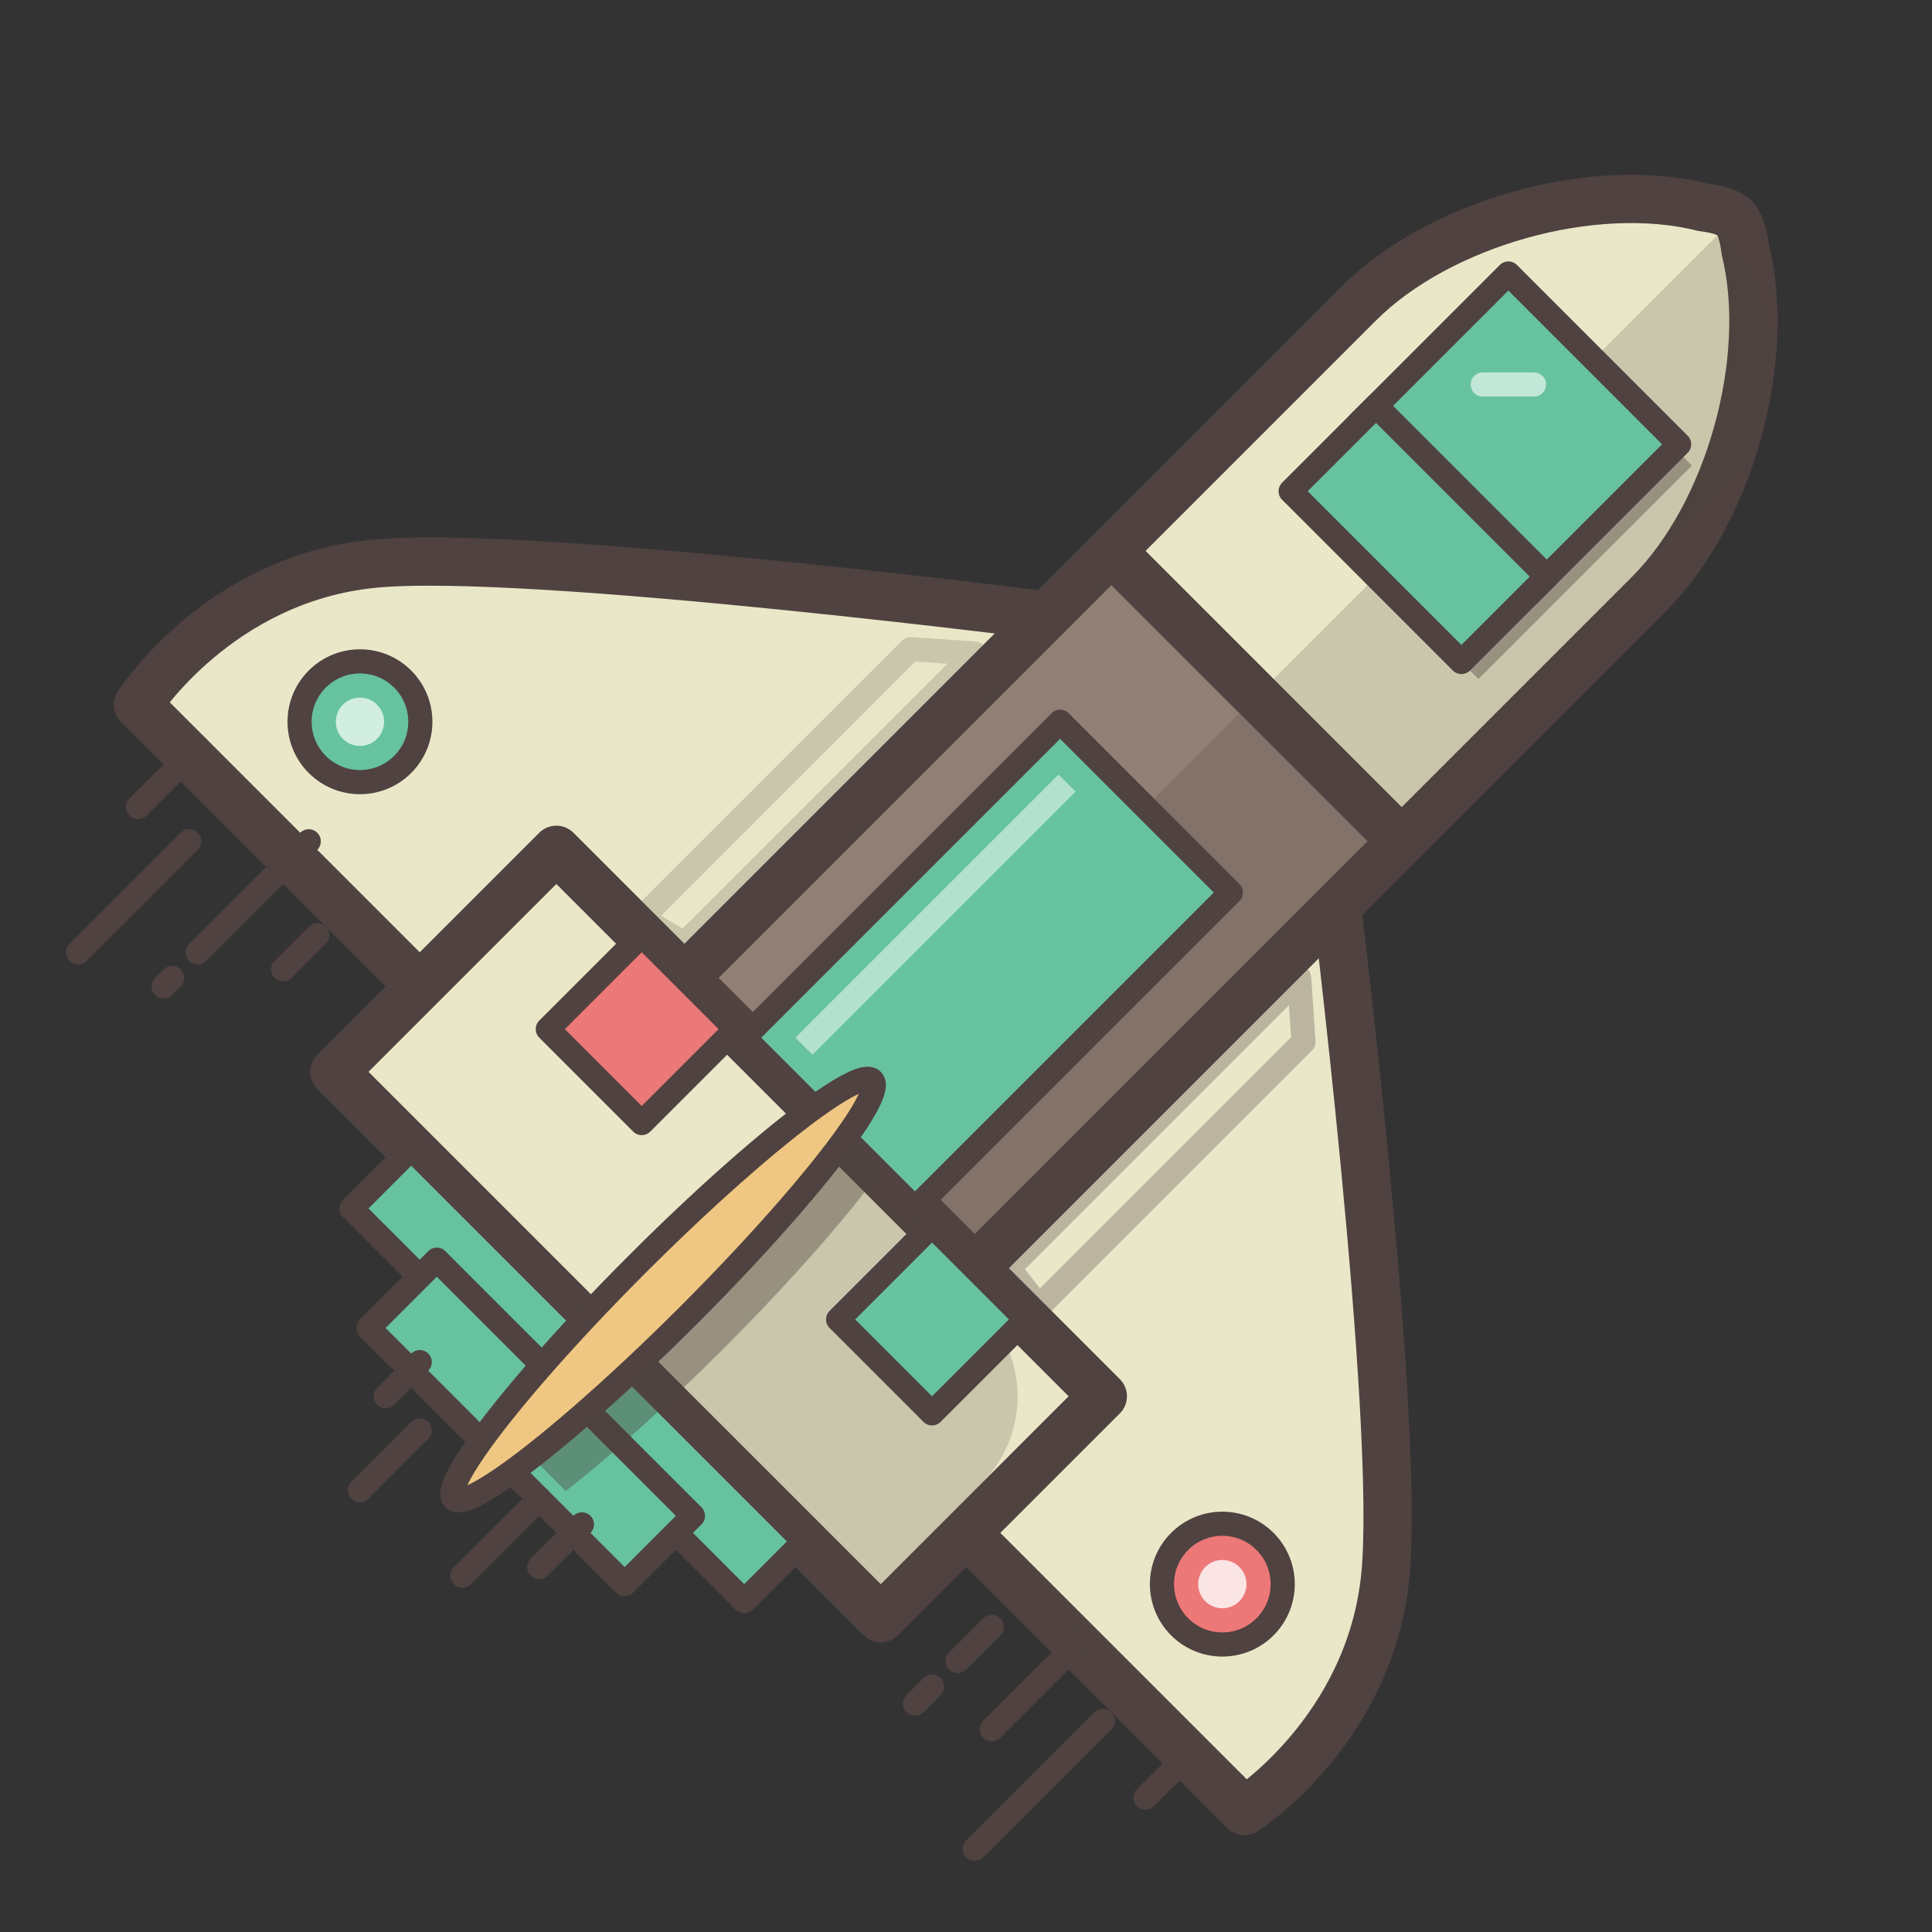 <?xml version="1.0" encoding="UTF-8" standalone="no"?>
<svg width="160px" height="160px" viewBox="0 0 160 160" version="1.1" xmlns="http://www.w3.org/2000/svg" xmlns:xlink="http://www.w3.org/1999/xlink" xmlns:sketch="http://www.bohemiancoding.com/sketch/ns">
    <rect x="0" y="0" width="160" height="160" fill="#333333" stroke="none"/>
    <!-- Generator: Sketch 3.4.3 (16618) - http://www.bohemiancoding.com/sketch -->
    <title>Get started</title>
    <desc>Created with Sketch.</desc>
    <defs></defs>
    <g id="Page-1" stroke="none" stroke-width="1" fill="none" fill-rule="evenodd" sketch:type="MSPage">
        <g id="Get-started" sketch:type="MSLayerGroup" transform="translate(88.854, 72.854) rotate(-315) translate(-88.854, -72.854) translate(22.854, -4.646)">
            <path d="M6.5,100 C14.667,90 51,62 51,62 L51,122 L1,122 C1,122 -1.667,110 6.5,100 Z" id="Rectangle-14" stroke="#4F4240" stroke-width="4" stroke-linecap="round" stroke-linejoin="round" fill="#EAE7C8" sketch:type="MSShapeGroup"></path>
            <path d="M86.916,100 C95.083,90 131,62 131,62 L131,122 L81.416,122 C81.416,122 78.75,110 86.916,100 Z" id="Rectangle-14" stroke="#4F4240" stroke-width="4" stroke-linecap="round" stroke-linejoin="round" fill="#EAE7C8" sketch:type="MSShapeGroup" transform="translate(106, 92) scale(-1, 1) translate(-106, -92) "></path>
            <path d="M85,70 L89,73.5 L89,104.5 L85,104 L85,70 Z" id="Rectangle-24" stroke="#4F4240" stroke-width="2" stroke-linecap="round" stroke-linejoin="round" opacity="0.3" sketch:type="MSShapeGroup"></path>
            <path d="M43,70 L47,73.5 L47,105 L43,104 L43,70 Z" id="Rectangle-24" stroke="#4F4240" stroke-width="2" stroke-linecap="round" stroke-linejoin="round" opacity="0.2" sketch:type="MSShapeGroup" transform="translate(45, 87.5) scale(-1, 1) translate(-45, -87.5) "></path>
            <path d="M49,26.998 C49,17.61 55.474,6.005 63.55,1.206 C63.55,1.206 65,-1.09096485e-13 66,-1.13686838e-13 C67,-1.1827719e-13 68.467,1.216 68.467,1.216 C76.493,6.067 83,17.609 83,26.998 L83,56 L49,56 L49,26.998 Z" id="Rectangle-1" stroke="#4F4240" stroke-width="4" stroke-linecap="round" stroke-linejoin="round" fill="#EAE7C8" sketch:type="MSShapeGroup"></path>
            <path d="M66,2 C74.284,2 81,8.718 81,17.006 L81,54 L66,54 L66,2 Z" id="Rectangle-9" opacity="0.2" fill="#4F4240" sketch:type="MSShapeGroup"></path>
            <rect id="Rectangle-1" stroke="#4F4240" stroke-width="4" stroke-linecap="round" stroke-linejoin="round" fill="#917E75" sketch:type="MSShapeGroup" x="49" y="56" width="34" height="50"></rect>
            <rect id="Rectangle-19" opacity="0.2" fill="#4F4240" sketch:type="MSShapeGroup" x="66" y="58" width="15" height="46"></rect>
            <rect id="Rectangle-2" stroke="#4F4240" stroke-width="4" stroke-linecap="round" stroke-linejoin="round" fill="#EAE7C8" sketch:type="MSShapeGroup" x="34" y="106" width="64" height="26"></rect>
            <path d="M66,108 L85.79,108 C91.429,108 96,112.558 96,118.195 L96,130 L66,130 L66,108 Z" id="Rectangle-11" opacity="0.2" fill="#4F4240" sketch:type="MSShapeGroup"></path>
            <path d="M66,128 L66,106" id="Line" stroke="#4F4240" stroke-width="2" stroke-linecap="square" stroke-linejoin="round" sketch:type="MSShapeGroup"></path>
            <rect id="Rectangle-3" stroke="#4F4240" stroke-width="2" stroke-linecap="round" stroke-linejoin="round" fill="#67C39F" sketch:type="MSShapeGroup" x="43" y="132" width="46" height="7"></rect>
            <rect id="Rectangle-4" stroke="#4F4240" stroke-width="2" stroke-linecap="round" stroke-linejoin="round" fill="#67C39F" sketch:type="MSShapeGroup" x="51" y="137" width="30" height="8"></rect>
            <rect id="Rectangle-5" stroke="#4F4240" stroke-width="2" stroke-linecap="round" stroke-linejoin="round" fill="#EC7878" sketch:type="MSShapeGroup" x="44" y="106" width="11" height="11"></rect>
            <rect id="Rectangle-8" stroke="#4F4240" stroke-width="2" stroke-linecap="round" stroke-linejoin="round" fill="#67C39F" sketch:type="MSShapeGroup" x="78" y="106" width="11" height="11"></rect>
            <rect id="Rectangle-10" opacity="0.4" fill="#4F4240" sketch:type="MSShapeGroup" x="58" y="17" width="20" height="25"></rect>
            <rect id="Rectangle-12" stroke="#4F4240" stroke-width="2" stroke-linecap="round" stroke-linejoin="round" fill="#67C39F" sketch:type="MSShapeGroup" x="56" y="16.5" width="20" height="17.5"></rect>
            <path d="M64,21.5 L61,24.5" id="Line" stroke="#FFFFFF" stroke-width="2" stroke-linecap="round" stroke-linejoin="round" opacity="0.6" sketch:type="MSShapeGroup"></path>
            <rect id="Rectangle-16" stroke="#4F4240" stroke-width="2" stroke-linecap="round" stroke-linejoin="round" fill="#67C39F" sketch:type="MSShapeGroup" x="56" y="32" width="20" height="10"></rect>
            <rect id="Rectangle-10" stroke="#4F4240" stroke-width="2" stroke-linecap="round" stroke-linejoin="round" fill="#67C39F" sketch:type="MSShapeGroup" x="56" y="69" width="20" height="37"></rect>
            <circle id="Oval-2" stroke="#4F4240" stroke-width="2" stroke-linecap="round" stroke-linejoin="round" fill="#67C39F" sketch:type="MSShapeGroup" cx="15" cy="110" r="5"></circle>
            <circle id="Oval-3" opacity="0.7" fill="#FFFFFF" sketch:type="MSShapeGroup" cx="15" cy="110" r="2"></circle>
            <path d="M60,73.19 L60,102" id="Line-2" stroke="#FFFFFF" stroke-width="2" stroke-linecap="square" stroke-linejoin="round" opacity="0.5" sketch:type="MSShapeGroup"></path>
            <circle id="Oval-2" stroke="#4F4240" stroke-width="2" stroke-linecap="round" stroke-linejoin="round" fill="#EC7878" sketch:type="MSShapeGroup" cx="116" cy="110" r="5"></circle>
            <circle id="Oval-3" opacity="0.8" fill="#FFFFFF" sketch:type="MSShapeGroup" cx="116" cy="110" r="2"></circle>
            <path d="M72.1,143 C72.655,138.553 73,132.355 73,125.5 C73,117.545 72.536,110.476 71.816,106 L68.184,106 C67.464,110.476 67,117.545 67,125.5 C67,132.355 67.345,138.553 67.9,143 L72.1,143 Z" id="Oval-1" opacity="0.4" fill="#4F4240" sketch:type="MSShapeGroup"></path>
            <ellipse id="Oval-1" stroke="#4F4240" stroke-width="2" stroke-linecap="round" stroke-linejoin="round" fill="#F0C782" sketch:type="MSShapeGroup" cx="66" cy="125.5" rx="3" ry="24.5"></ellipse>
            <path d="M7,121 L7,128" id="Line" stroke="#4F4240" stroke-width="2" stroke-linecap="round" stroke-linejoin="round" sketch:type="MSShapeGroup"></path>
            <path d="M12,127 L12,140" id="Line" stroke="#4F4240" stroke-width="2" stroke-linecap="round" stroke-linejoin="round" sketch:type="MSShapeGroup"></path>
            <path d="M19,120 L19,133" id="Line" stroke="#4F4240" stroke-width="2" stroke-linecap="round" stroke-linejoin="round" sketch:type="MSShapeGroup"></path>
            <path d="M25,125 L25,129" id="Line" stroke="#4F4240" stroke-width="2" stroke-linecap="round" stroke-linejoin="round" sketch:type="MSShapeGroup"></path>
            <path d="M56,144 L56,148" id="Line" stroke="#4F4240" stroke-width="2" stroke-linecap="round" stroke-linejoin="round" sketch:type="MSShapeGroup"></path>
            <path d="M60,148 L60,155" id="Line" stroke="#4F4240" stroke-width="2" stroke-linecap="round" stroke-linejoin="round" sketch:type="MSShapeGroup"></path>
            <path d="M105,133 L105,135" id="Line" stroke="#4F4240" stroke-width="2" stroke-linecap="round" stroke-linejoin="round" sketch:type="MSShapeGroup"></path>
            <path d="M19,136 L19,137" id="Line" stroke="#4F4240" stroke-width="2" stroke-linecap="round" stroke-linejoin="round" sketch:type="MSShapeGroup"></path>
            <path d="M71,145 L71,154" id="Line" stroke="#4F4240" stroke-width="2" stroke-linecap="round" stroke-linejoin="round" sketch:type="MSShapeGroup"></path>
            <path d="M75,144 L75,149" id="Line" stroke="#4F4240" stroke-width="2" stroke-linecap="round" stroke-linejoin="round" sketch:type="MSShapeGroup"></path>
            <path d="M105,126 L105,130" id="Line" stroke="#4F4240" stroke-width="2" stroke-linecap="round" stroke-linejoin="round" sketch:type="MSShapeGroup"></path>
            <path d="M111,122 L111,132" id="Line" stroke="#4F4240" stroke-width="2" stroke-linecap="round" stroke-linejoin="round" sketch:type="MSShapeGroup"></path>
            <path d="M117,125 L117,140" id="Line" stroke="#4F4240" stroke-width="2" stroke-linecap="round" stroke-linejoin="round" sketch:type="MSShapeGroup"></path>
            <path d="M124,122 L124,127" id="Line" stroke="#4F4240" stroke-width="2" stroke-linecap="round" stroke-linejoin="round" sketch:type="MSShapeGroup"></path>
        </g>
    </g>
</svg>